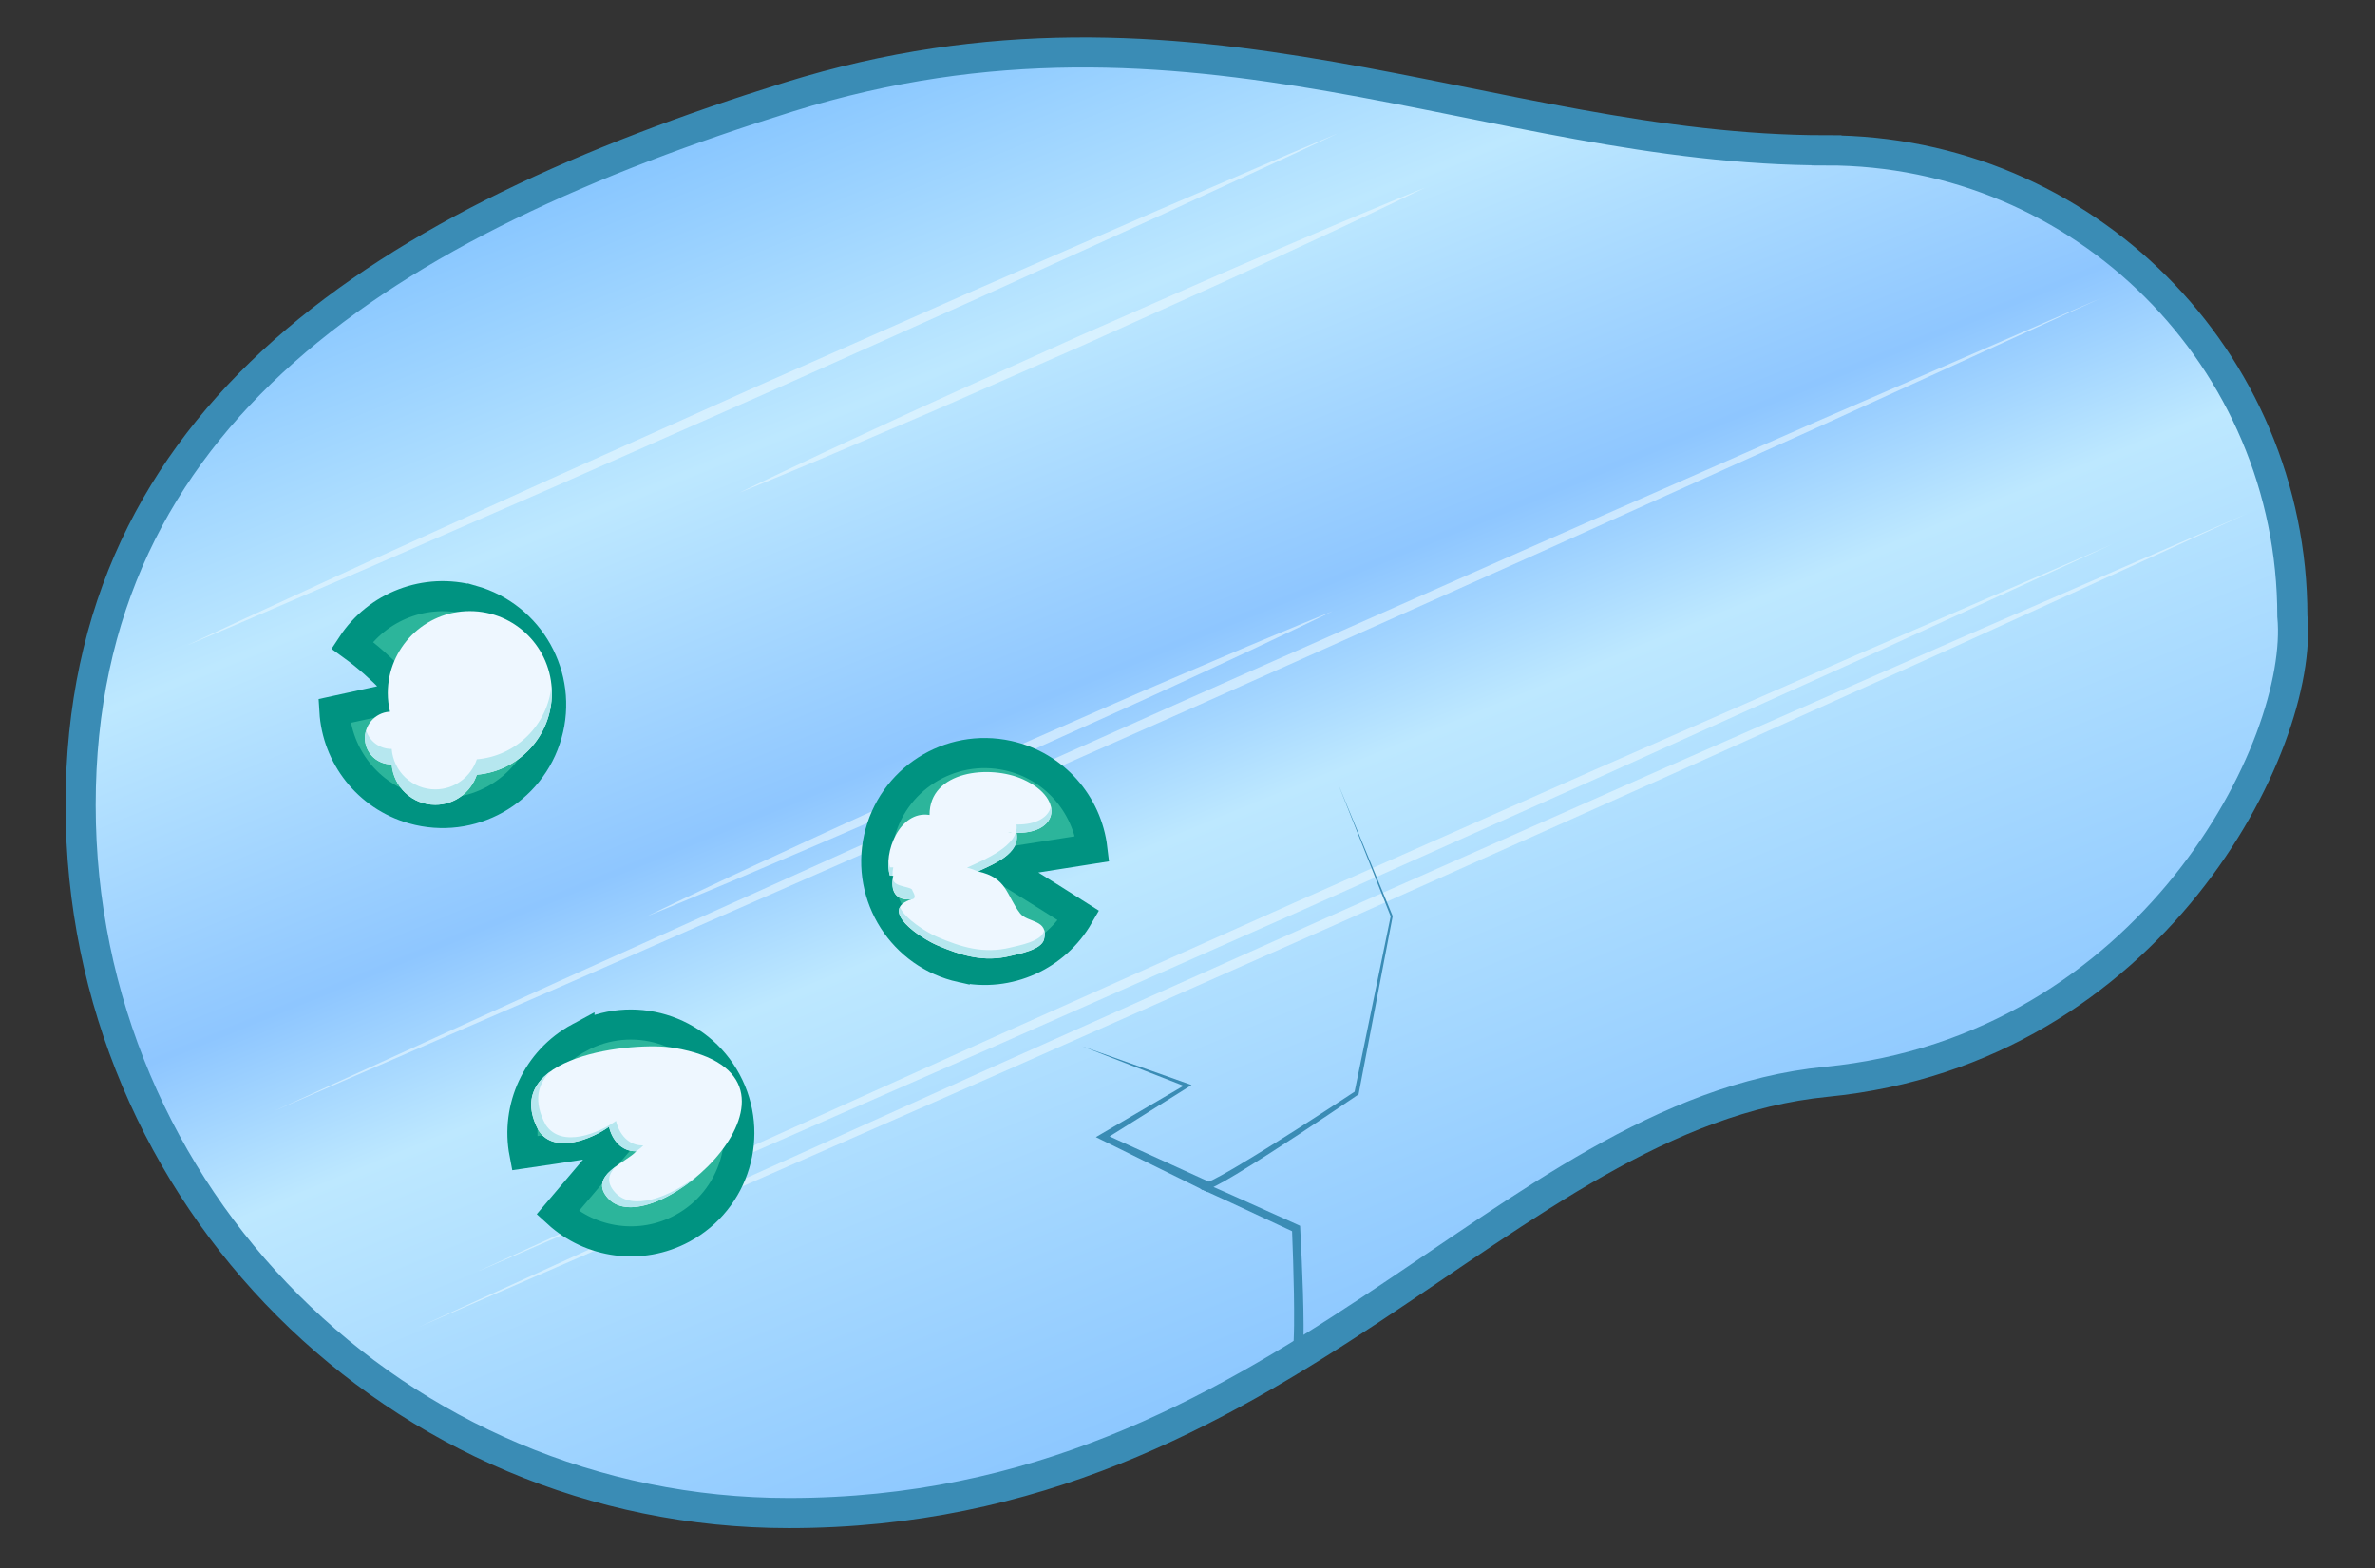 <?xml version="1.0" encoding="UTF-8" standalone="no"?>
<!-- Created with Inkscape (http://www.inkscape.org/) -->
<svg id="svg2" xmlns:rdf="http://www.w3.org/1999/02/22-rdf-syntax-ns#" xmlns="http://www.w3.org/2000/svg" xml:space="preserve" viewBox="0 0 295.81 195.352" height="100%" width="100%" version="1.1" xmlns:cc="http://creativecommons.org/ns#" xmlns:xlink="http://www.w3.org/1999/xlink" xmlns:dc="http://purl.org/dc/elements/1.1/"><rect x="0" y="0" width="295.81" height="195.352" fill="#333333" stroke="none"/><defs id="defs3060"><linearGradient id="linearGradient4112" y2="194.51" gradientUnits="userSpaceOnUse" x2="172.88" y1="6.74" x1="96.189"><stop id="stop4108" stop-color="#80c1ff" offset="0"/><stop id="stop4118" stop-color="#bde8ff" offset=".219"/><stop id="stop4116" stop-color="#8ec6ff" offset=".43"/><stop id="stop4114" stop-color="#bde8ff" offset=".539"/><stop id="stop4110" stop-color="#79baff" offset="1"/></linearGradient></defs><path id="path98" d="m227.49 18.725c-42.178 0-79.144-22.244-129.23-6.65-50.082 15.592-88.215 39.494-88.215 88.215s39.496 88.216 88.215 88.216c61.526 0 88.691-49.741 129.23-53.729 40.54-3.99 59.562-42.038 58.028-58.026 0-32.041-25.979-58.02-58.028-58.02z" stroke="#3a8cb5" stroke-miterlimit="10" stroke-width="3.75" fill="url(#linearGradient4112)"/><path id="path114" opacity=".6" d="m23.342 80.389s2.221-1.036 6.11-2.851c3.896-1.796 9.464-4.36 16.144-7.436 6.695-3.042 14.508-6.59 22.878-10.392 8.387-3.763 17.335-7.775 26.282-11.789 8.974-3.962 17.944-7.923 26.344-11.637 8.43-3.675 16.3-7.104 23.04-10.044 6.758-2.904 12.389-5.322 16.33-7.016l6.209-2.63s-2.221 1.038-6.11 2.853c-3.896 1.795-9.463 4.359-16.144 7.436-6.696 3.041-14.509 6.59-22.878 10.391-8.389 3.763-17.336 7.775-26.284 11.788-8.97 3.961-17.939 7.923-26.349 11.636-8.426 3.675-16.291 7.105-23.034 10.042-6.756 2.904-12.388 5.324-16.329 7.019-3.951 1.673-6.209 2.63-6.209 2.63" fill="#ebf9ff"/><path id="path118" opacity=".6" d="m92.084 61.388s1.317-0.635 3.62-1.745c2.315-1.085 5.603-2.681 9.582-4.515 3.982-1.829 8.606-4.014 13.6-6.263 4.994-2.251 10.321-4.652 15.648-7.055 5.349-2.35 10.699-4.7 15.714-6.905 5.013-2.208 9.731-4.178 13.756-5.912 4.026-1.732 7.412-3.103 9.769-4.096 2.366-0.97 3.719-1.522 3.719-1.522s-1.317 0.635-3.62 1.744c-2.315 1.086-5.601 2.685-9.581 4.518-3.984 1.829-8.605 4.016-13.601 6.261-4.994 2.251-10.32 4.652-15.648 7.055-5.349 2.35-10.699 4.7-15.714 6.902-5.015 2.206-9.731 4.179-13.756 5.914-4.027 1.731-7.412 3.104-9.768 4.096-2.368 0.97-3.72 1.524-3.72 1.524" fill="#ebf9ff"/><path id="path122" opacity=".6" d="m80.596 114.15s1.317-0.634 3.62-1.745c2.315-1.085 5.603-2.681 9.582-4.515 3.982-1.829 8.606-4.014 13.6-6.263 4.994-2.251 10.321-4.652 15.648-7.055 5.349-2.35 10.699-4.701 15.714-6.905 5.013-2.208 9.731-4.178 13.756-5.914 4.026-1.731 7.412-3.101 9.769-4.095l3.719-1.522s-1.316 0.635-3.62 1.744c-2.315 1.086-5.601 2.685-9.581 4.518-3.984 1.829-8.605 4.016-13.601 6.261-4.994 2.251-10.321 4.652-15.648 7.055-5.349 2.35-10.699 4.7-15.714 6.902-5.015 2.206-9.731 4.179-13.756 5.914-4.027 1.731-7.412 3.104-9.768 4.098-2.368 0.969-3.72 1.522-3.72 1.522" fill="#ebf9ff"/><path id="path126" opacity=".6" d="m34.099 138.44s14.169-6.46 35.422-16.15c10.645-4.8 23.068-10.399 36.375-16.399 13.326-5.961 27.541-12.319 41.755-18.675 14.24-6.31 28.47-12.616 41.82-18.528 13.365-5.872 25.84-11.352 36.53-16.051 21.425-9.304 35.709-15.508 35.709-15.508s-14.169 6.46-35.421 16.151c-10.638 4.799-23.062 10.399-36.375 16.399-13.325 5.96-27.538 12.318-41.752 18.675-14.238 6.305-28.474 12.61-41.822 18.522-13.364 5.872-25.839 11.354-36.531 16.051-21.424 9.305-35.706 15.509-35.706 15.509" fill="#ebf9ff"/><path id="path130" opacity=".6" d="m52.197 165.32s14.169-6.46 35.422-16.15c10.645-4.8 23.068-10.399 36.375-16.399 13.326-5.961 27.541-12.319 41.755-18.675 14.236-6.306 28.474-12.612 41.821-18.525 13.365-5.871 25.84-11.352 36.53-16.051 21.425-9.304 35.709-15.508 35.709-15.508s-14.169 6.46-35.421 16.151c-10.648 4.8-23.068 10.399-36.376 16.399-13.325 5.96-27.538 12.318-41.752 18.675-14.238 6.306-28.474 12.61-41.822 18.522-13.364 5.872-25.839 11.352-36.531 16.051-21.424 9.305-35.706 15.509-35.706 15.509" fill="#ebf9ff"/><path id="path134" opacity=".6" d="m59.697 158.32s12.661-5.789 31.651-14.471c9.512-4.29 20.612-9.31 32.512-14.67 11.911-5.331 24.618-11.019 37.324-16.705 12.73-5.634 25.459-11.269 37.392-16.552 11.95-5.242 23.105-10.136 32.665-14.331 19.162-8.296 31.938-13.829 31.938-13.829l-31.65 14.472c-9.512 4.296-20.612 9.307-32.5 14.679-11.912 5.331-24.624 11.018-37.33 16.702-12.73 5.635-25.459 11.27-37.391 16.552-11.952 5.242-23.106 10.136-32.668 14.331-19.161 8.297-31.936 13.83-31.936 13.83" fill="#ebf9ff"/><path id="path138" fill="#2cb59b" d="m72.169 129.26c-5.319 2.866-7.94 8.785-6.861 14.42 5.099-0.736 12.002-1.847 12.002-1.847l-7.861 9.273c4.12 3.777 10.335 4.735 15.532 1.933 6.566-3.538 9.021-11.728 5.484-18.294-3.539-6.566-11.73-9.021-18.296-5.484"/><path id="path142" d="m72.169 129.26c-5.319 2.866-7.94 8.785-6.861 14.42 5.099-0.736 12.002-1.847 12.002-1.847l-7.861 9.273c4.12 3.777 10.335 4.735 15.532 1.933 6.566-3.538 9.021-11.728 5.484-18.294-3.539-6.566-11.73-9.021-18.296-5.484z" stroke="#009381" stroke-miterlimit="10" stroke-width="3.75" fill="none"/><path id="path146" fill="#2cb59b" d="m119.74 120.52c5.9 1.299 11.748-1.475 14.61-6.447-4.345-2.771-10.302-6.434-10.302-6.434l12.009-1.895c-0.657-5.553-4.74-10.332-10.508-11.602-7.284-1.605-14.489 3-16.095 10.284-1.604 7.285 3.001 14.49 10.286 16.095"/><path id="path150" d="m119.74 120.52c5.9 1.299 11.748-1.475 14.61-6.447-4.345-2.771-10.302-6.434-10.302-6.434l12.009-1.895c-0.657-5.553-4.74-10.332-10.508-11.602-7.284-1.605-14.489 3-16.095 10.284-1.604 7.285 3.001 14.49 10.286 16.095z" stroke="#009381" stroke-miterlimit="10" stroke-width="3.75" fill="none"/><path id="path154" fill="#eef7ff" d="m110.84 109.1c-0.876-2.853 1.191-8.165 4.936-7.564-0.031-5.546 7.551-6.294 11.648-4.439 5.51 2.498 4.349 7.329-1.876 6.588 0.286 0.081 0.757 0.033 1.065 0.061 0.424 2.639-2.834 3.909-4.815 4.821 3.676 0.781 3.549 3.013 5.263 5.229 0.917 1.186 3.598 0.731 2.975 3.241-0.325 1.315-3.145 1.802-4.195 2.062-3.292 0.814-6.124-0.037-9.178-1.355-1.836-0.792-7.506-4.378-3.031-5.737-2.025 0.329-2.811-0.941-2.375-2.908h-0.416z"/><path id="path158" fill="#b6e7ef" d="m111.26 108.06h-0.416c-0.09-0.295-0.142-0.623-0.172-0.963-0.058 0.724-0.009 1.415 0.172 2.002h0.315c-0.007-0.32 0.018-0.661 0.101-1.04"/><path id="path166" fill="#b6e7ef" d="m113.64 110.96c0-0.566-2.257-0.36-2.44-1.436-0.154 1.15 0.163 1.996 0.953 2.344 2.366 0.635 1.78-0.38 1.488-0.907"/><path id="path170" fill="#b6e7ef" d="m126.61 102.72c0.411 2.63-4.188 4.469-6.166 5.381 0.522 0.111 0.964 0.302 1.349 0.469 1.82-0.875 5.41-2.19 4.817-4.81 3.155 0.055 4.676-1.499 4.281-3.261-0.299 1.289-1.77 2.265-4.281 2.221"/><path id="path174" fill="#b6e7ef" d="m130.04 115.99c-0.326 1.316-3.146 1.802-4.195 2.062-3.292 0.815-6.125-0.037-9.178-1.355-1.19-0.514-3.98-2.2-4.582-3.695-0.871 1.64 3.1 4.096 4.582 4.735 3.053 1.317 5.885 2.17 9.178 1.355 1.049-0.26 3.869-0.746 4.195-2.062 0.122-0.49 0.115-0.864 0.022-1.163-0.009 0.044-0.011 0.079-0.022 0.122"/><path id="path178" fill="#2cb59b" d="m58.806 74.785c-5.812-1.641-11.814 0.786-14.961 5.582 4.175 3.019 6.705 6.271 6.705 6.271l-8.898 1.942c0.33 5.581 4.129 10.592 9.811 12.198 7.176 2.027 14.64-2.147 16.669-9.325 2.026-7.178-2.149-14.64-9.326-16.669"/><path id="path182" d="m58.806 74.785c-5.812-1.641-11.814 0.786-14.961 5.582 4.175 3.019 6.705 6.271 6.705 6.271l-8.898 1.942c0.33 5.581 4.129 10.592 9.811 12.198 7.176 2.027 14.64-2.147 16.669-9.325 2.026-7.178-2.149-14.64-9.326-16.669z" stroke="#009381" stroke-miterlimit="10" stroke-width="3.75" fill="none"/><path id="path186" fill="#eef7ff" d="m68.731 86.351c0-5.641-4.572-10.214-10.214-10.214-5.643 0-10.215 4.572-10.215 10.214 0 0.801 0.101 1.576 0.276 2.322-0.03 0.001-0.059-0.005-0.087-0.003-1.812 0.14-3.169 1.72-3.029 3.533 0.133 1.74 1.6 3.046 3.324 3.024 0.226 2.817 2.556 5.041 5.434 5.041 2.415 0 4.444-1.575 5.171-3.746 5.231-0.445 9.34-4.826 9.34-10.171"/><path id="path190" fill="#b6e7ef" d="m59.392 94.601c-0.728 2.171-2.756 3.746-5.173 3.746-2.876 0-5.207-2.223-5.433-5.041-1.48 0.019-2.764-0.943-3.184-2.315-0.117 0.383-0.174 0.789-0.141 1.211 0.134 1.741 1.601 3.047 3.325 3.024 0.225 2.819 2.556 5.041 5.433 5.041 2.416 0 4.445-1.575 5.173-3.746 5.231-0.444 9.34-4.825 9.34-10.171 0-0.316-0.02-0.626-0.048-0.935-0.468 4.89-4.386 8.77-9.293 9.186"/><path id="path198" fill="#eef7ff" d="m67.092 140.87c-5.072-9.402 11.915-11.161 16.868-10.32 20.743 3.538-2.604 24.865-8.209 18.764-2.603-2.833 2.232-4.463 3.498-5.881-1.86 0.062-3.021-1.438-3.399-3.054-2.027 1.471-6.779 3.496-8.758 0.491"/><path id="path202" fill="#b6e7ef" d="m79.242 143.43c0.356-0.253 0.67-0.495 0.88-0.73-1.859 0.062-3.021-1.436-3.399-3.053-2.027 1.47-6.777 3.496-8.758 0.49-1.559-2.889-1.029-5.054 0.589-6.646-2.264 1.637-3.274 4.018-1.462 7.376 1.979 3.005 6.73 0.98 8.758-0.49 0.378 1.615 1.538 3.111 3.393 3.053"/><path id="path206" fill="#b6e7ef" d="m76.625 148.58c-1.228-1.336-0.794-2.404 0.134-3.309-1.431 1.052-2.583 2.325-1.008 4.039 2.255 2.455 7.384 0.465 11.356-3.016-3.822 3.016-8.389 4.565-10.482 2.286"/><path id="path210" fill="#3a8cb5" d="m160.98 168.65c-0.043 0.09 0.06-0.306 0.077-0.604 0.035-0.312 0.052-0.641 0.07-0.968 0.033-0.656 0.045-1.32 0.054-1.985 0.014-1.33 0.001-2.666-0.019-4.001-0.05-2.67-0.13-5.34-0.24-8.01l0.299 0.443-7.968-3.717-1.995-0.919-0.998-0.451-0.486-0.21c0.005-0.001-0.076-0.021 0.021 0-0.438 0.158 0.694-0.07 0.388-0.695l-0.034-0.039c-0.029-0.025-0.06-0.043-0.045-0.035l0.005 0.004 0.004 0.002c-0.055-0.021 0.126 0.049-0.124-0.046l0.135 0.014c0.021-0.045-0.021-0.035 0.048-0.054 0.616-0.225 1.275-0.585 1.907-0.926 0.637-0.347 1.268-0.715 1.897-1.085 5.024-2.991 9.94-6.197 14.836-9.414l-0.116 0.175 4.525-21.998 0.007 0.069-6.554-16.522 6.777 16.431 0.014 0.033-0.006 0.036-4.225 22.058-0.02 0.11-0.095 0.065c-4.861 3.289-9.729 6.558-14.738 9.636-0.629 0.381-1.261 0.76-1.906 1.124-0.652 0.361-1.275 0.724-2.034 1.014-0.102 0.043-0.329 0.083-0.484 0.086l-0.138-0.011c-0.258-0.095-0.077-0.031-0.139-0.054l-0.011-0.006-0.025-0.015c0.004 0.004-0.036-0.022-0.072-0.054l-0.048-0.049c-0.305-0.63 0.833-0.859 0.4-0.7 0.144 0.034 0.104 0.031 0.152 0.045l0.526 0.217 1.012 0.441 2.011 0.894 8.024 3.61 0.282 0.128 0.016 0.316c0.142 2.68 0.261 5.356 0.344 8.041 0.04 1.341 0.07 2.684 0.075 4.031 0 0.674-0.004 1.35-0.028 2.031-0.013 0.343-0.028 0.682-0.06 1.036-0.014 0.175-0.037 0.357-0.066 0.547-0.029 0.121-0.019 0.151-0.081 0.35-0.039 0.106-0.09 0.211-0.146 0.304-0.051 0.079-0.059 0.08-0.09 0.122l-0.925-0.84z"/><path id="path214" fill="#3a8cb5" d="m150.39 148.52-13.212-6.514-0.682-0.335 0.645-0.378 10.658-6.245 0.037 0.394-13.041-5.088 13.195 4.675 0.426 0.151-0.389 0.242-10.466 6.562-0.035-0.713 13.402 6.116-0.537 1.13z"/></svg>
